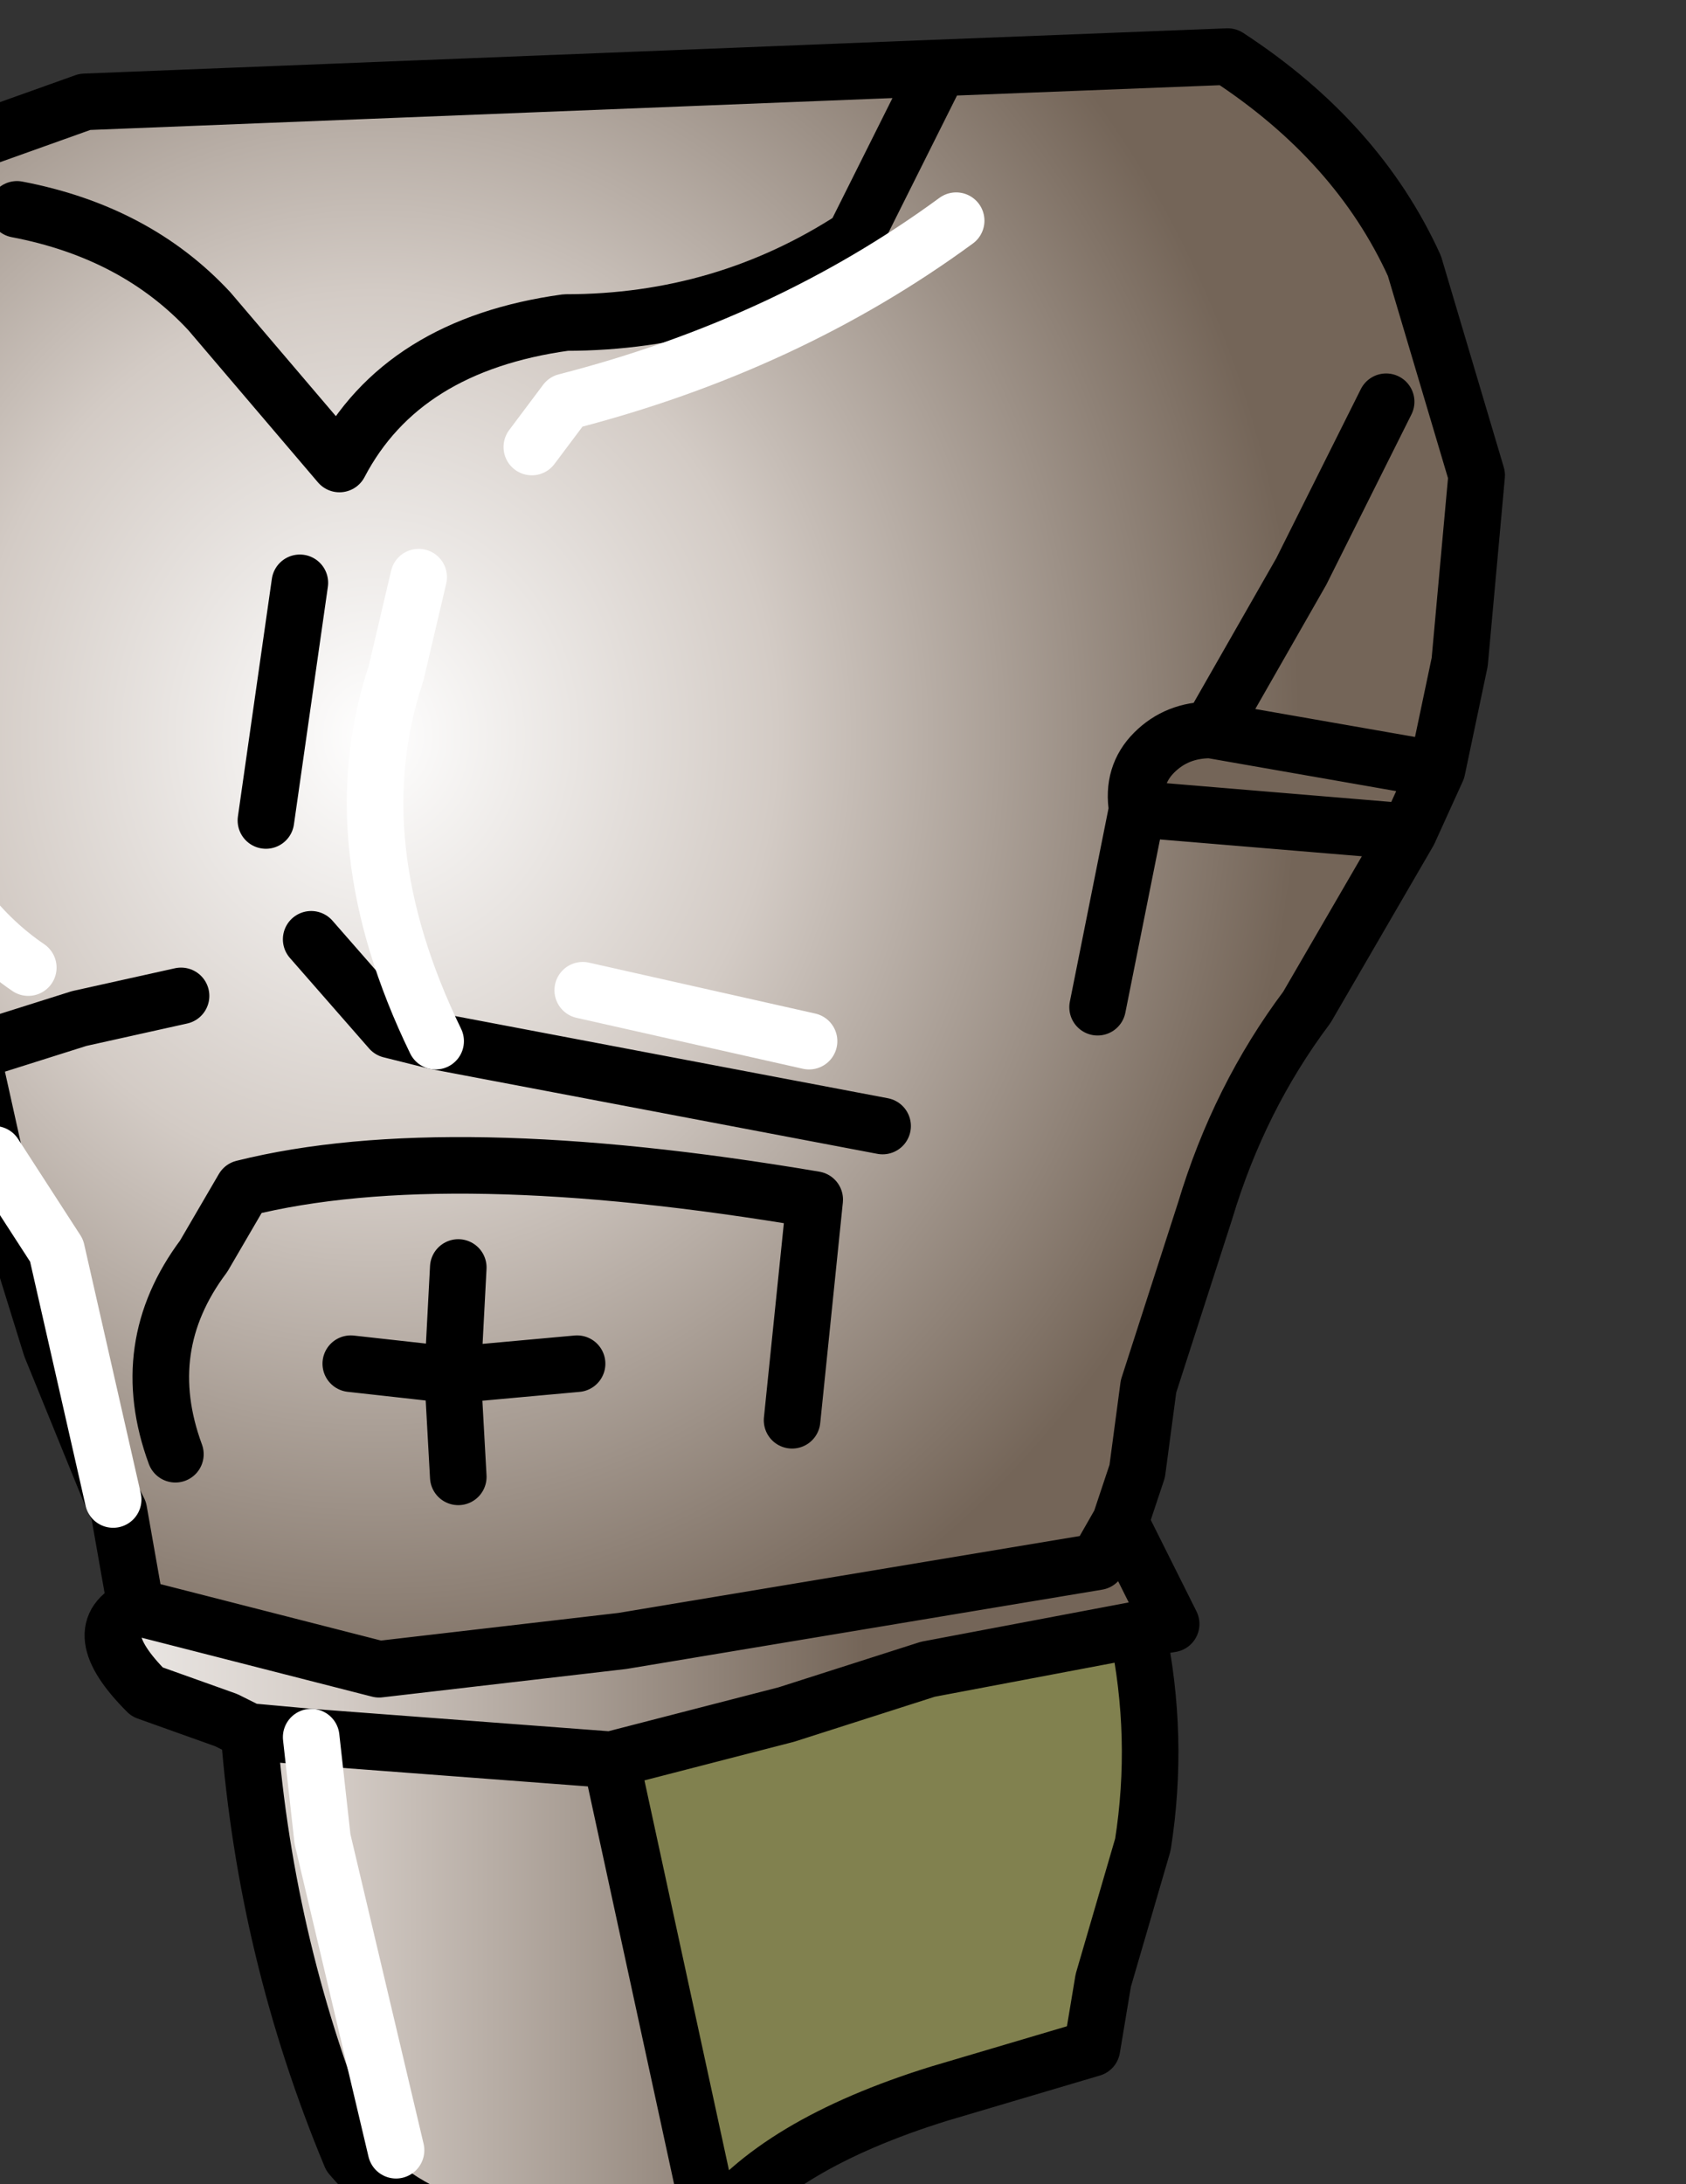 <?xml version="1.0" encoding="UTF-8" standalone="no"?>
<svg xmlns:xlink="http://www.w3.org/1999/xlink" height="19.3px" width="14.9px" xmlns="http://www.w3.org/2000/svg">
  <rect width="100%" height="100%" fill="#333333" stroke="none"/>
  <g transform="matrix(1.0, 0.0, 0.0, 1.0, 0.0, 0.0)">
    <path d="M12.25 3.55 L11.5 5.05 10.7 6.45 11.5 5.05 12.25 3.55 M1.2 14.2 L1.05 13.35 1.0 13.25 0.45 11.9 0.0 10.45 -0.05 10.2 -0.25 9.3 -1.15 7.75 -1.45 6.35 -1.7 4.55 Q-1.9 3.5 -1.65 2.6 -1.4 1.75 -0.65 1.4 L0.75 0.9 8.3 0.6 10.85 0.5 Q12.0 1.25 12.5 2.35 L13.05 4.2 12.9 5.85 12.7 6.8 10.7 6.45 Q10.4 6.45 10.2 6.65 10.0 6.85 10.05 7.15 L12.45 7.35 11.55 8.9 Q10.95 9.7 10.65 10.7 L10.15 12.25 10.05 13.0 9.9 13.45 9.7 13.8 7.9 14.1 5.5 14.5 3.35 14.75 1.2 14.2 M8.3 0.6 L7.55 2.1 Q6.4 2.85 5.0 2.85 3.55 3.05 3.0 4.1 L1.85 2.75 Q1.2 2.05 0.15 1.85 1.2 2.05 1.85 2.75 L3.0 4.1 Q3.55 3.05 5.0 2.85 6.4 2.85 7.55 2.1 L8.3 0.6 M3.7 5.1 L3.5 5.95 Q3.0 7.45 3.85 9.2 3.0 7.45 3.5 5.95 L3.7 5.1 M8.45 1.95 Q6.95 3.05 5.0 3.55 L4.7 3.95 5.0 3.55 Q6.95 3.05 8.45 1.95 M9.7 8.9 L10.05 7.15 9.7 8.9 M7.0 12.55 L7.2 10.6 Q3.95 10.05 2.15 10.5 L1.8 11.1 Q1.2 11.9 1.55 12.85 1.2 11.9 1.8 11.1 L2.15 10.5 Q3.95 10.05 7.2 10.6 L7.0 12.55 M-0.25 9.3 L0.7 9.0 1.6 8.8 0.7 9.0 -0.25 9.3 M7.8 9.95 L3.85 9.2 3.45 9.1 2.75 8.3 3.45 9.1 3.85 9.2 7.8 9.95 M4.05 11.2 L4.0 12.15 3.1 12.05 4.0 12.15 4.05 11.2 M7.15 9.2 L5.15 8.75 7.15 9.2 M2.65 5.15 L2.35 7.25 2.65 5.15 M4.05 13.05 L4.0 12.15 5.1 12.05 4.0 12.15 4.05 13.05 M0.25 8.55 Q-1.0 7.7 -1.15 5.25 -1.3 2.75 -0.65 1.4 -1.3 2.75 -1.15 5.25 -1.0 7.7 0.25 8.55 M1.0 13.25 L0.5 11.05 -0.05 10.2 0.5 11.05 1.0 13.25" fill="url(#gradient0)" fill-rule="evenodd" stroke="none"/>
    <path d="M12.7 6.8 L12.45 7.35 10.05 7.15 Q10.0 6.85 10.2 6.65 10.4 6.45 10.7 6.45 L12.7 6.8 M9.9 13.45 L10.35 14.35 10.05 14.4 8.2 14.75 6.95 15.15 5.4 15.55 6.3 19.7 5.65 19.75 Q3.9 20.0 3.1 19.05 2.35 17.25 2.2 15.3 L2.0 15.2 1.3 14.95 Q0.75 14.4 1.2 14.2 L3.35 14.75 5.5 14.5 7.9 14.1 9.7 13.8 9.9 13.45 M2.75 15.35 L2.85 16.25 3.5 19.0 2.85 16.25 2.75 15.35 2.2 15.3 2.75 15.35 5.4 15.55 2.75 15.35" fill="url(#gradient1)" fill-rule="evenodd" stroke="none"/>
    <path d="M10.05 14.4 Q10.25 15.35 10.1 16.3 L9.75 17.5 9.65 18.1 8.3 18.5 Q6.85 18.95 6.3 19.7 L5.4 15.55 6.95 15.15 8.2 14.75 10.05 14.4" fill="#81814f" fill-rule="evenodd" stroke="none"/>
    <path d="M10.7 6.45 L11.5 5.05 12.25 3.55 M1.2 14.2 L1.05 13.35 1.0 13.25 0.45 11.9 0.0 10.45 -0.05 10.2 -0.25 9.3 -1.15 7.75 -1.45 6.35 -1.7 4.55 Q-1.9 3.5 -1.65 2.6 -1.4 1.75 -0.65 1.4 L0.75 0.9 8.3 0.6 10.85 0.5 Q12.0 1.25 12.5 2.35 L13.05 4.2 12.9 5.85 12.7 6.8 12.45 7.35 11.55 8.9 Q10.95 9.7 10.65 10.7 L10.15 12.25 10.05 13.0 9.9 13.45 10.35 14.35 10.05 14.4 Q10.25 15.35 10.1 16.3 L9.75 17.5 9.65 18.1 8.3 18.5 Q6.85 18.95 6.3 19.7 L5.65 19.75 Q3.9 20.0 3.1 19.05 2.35 17.25 2.2 15.3 L2.0 15.2 1.3 14.95 Q0.75 14.4 1.2 14.2 L3.35 14.75 5.5 14.5 7.9 14.1 9.7 13.8 9.9 13.45 M12.7 6.8 L10.7 6.45 Q10.4 6.45 10.2 6.65 10.0 6.85 10.05 7.15 L12.45 7.35 M0.15 1.85 Q1.2 2.05 1.85 2.75 L3.0 4.1 Q3.55 3.05 5.0 2.85 6.4 2.85 7.55 2.1 L8.3 0.6 M3.1 12.05 L4.0 12.15 4.05 11.2 M2.75 8.3 L3.45 9.1 3.85 9.2 7.8 9.95 M1.6 8.8 L0.7 9.0 -0.25 9.3 M1.55 12.85 Q1.2 11.9 1.8 11.1 L2.15 10.5 Q3.95 10.05 7.2 10.6 L7.0 12.55 M10.05 7.15 L9.7 8.9 M5.1 12.05 L4.0 12.15 4.05 13.05 M2.35 7.25 L2.65 5.15 M5.4 15.55 L6.95 15.15 8.2 14.75 10.05 14.4 M2.75 15.35 L2.2 15.3 M6.3 19.7 L5.4 15.55 2.75 15.35" fill="none" stroke="#000000" stroke-linecap="round" stroke-linejoin="round" stroke-width="0.5"/>
    <path d="M4.7 3.95 L5.0 3.55 Q6.95 3.05 8.45 1.95 M3.85 9.2 Q3.0 7.45 3.5 5.95 L3.7 5.1 M5.15 8.75 L7.15 9.2 M3.5 19.0 L2.85 16.25 2.75 15.35 M-0.05 10.2 L0.5 11.05 1.0 13.25 M-0.65 1.4 Q-1.3 2.75 -1.15 5.25 -1.0 7.7 0.25 8.55" fill="none" stroke="#ffffff" stroke-linecap="round" stroke-linejoin="round" stroke-width="0.5"/>
  </g>
  <defs>
    <radialGradient cx="0" cy="0" gradientTransform="matrix(0.01, 0.0, 0.0, 0.011, 3.3, 6.5)" gradientUnits="userSpaceOnUse" id="gradient0" r="819.2" spreadMethod="pad">
      <stop offset="0.0" stop-color="#ffffff"/>
      <stop offset="0.435" stop-color="#d3cbc5"/>
      <stop offset="1.0" stop-color="#746558"/>
    </radialGradient>
    <linearGradient gradientTransform="matrix(0.005, 0.0, 0.0, 0.002, 3.55, 10.1)" gradientUnits="userSpaceOnUse" id="gradient1" spreadMethod="pad" x1="-819.2" x2="819.2">
      <stop offset="0.0" stop-color="#ffffff"/>
      <stop offset="0.435" stop-color="#d3cbc5"/>
      <stop offset="1.0" stop-color="#746558"/>
    </linearGradient>
  </defs>
</svg>
